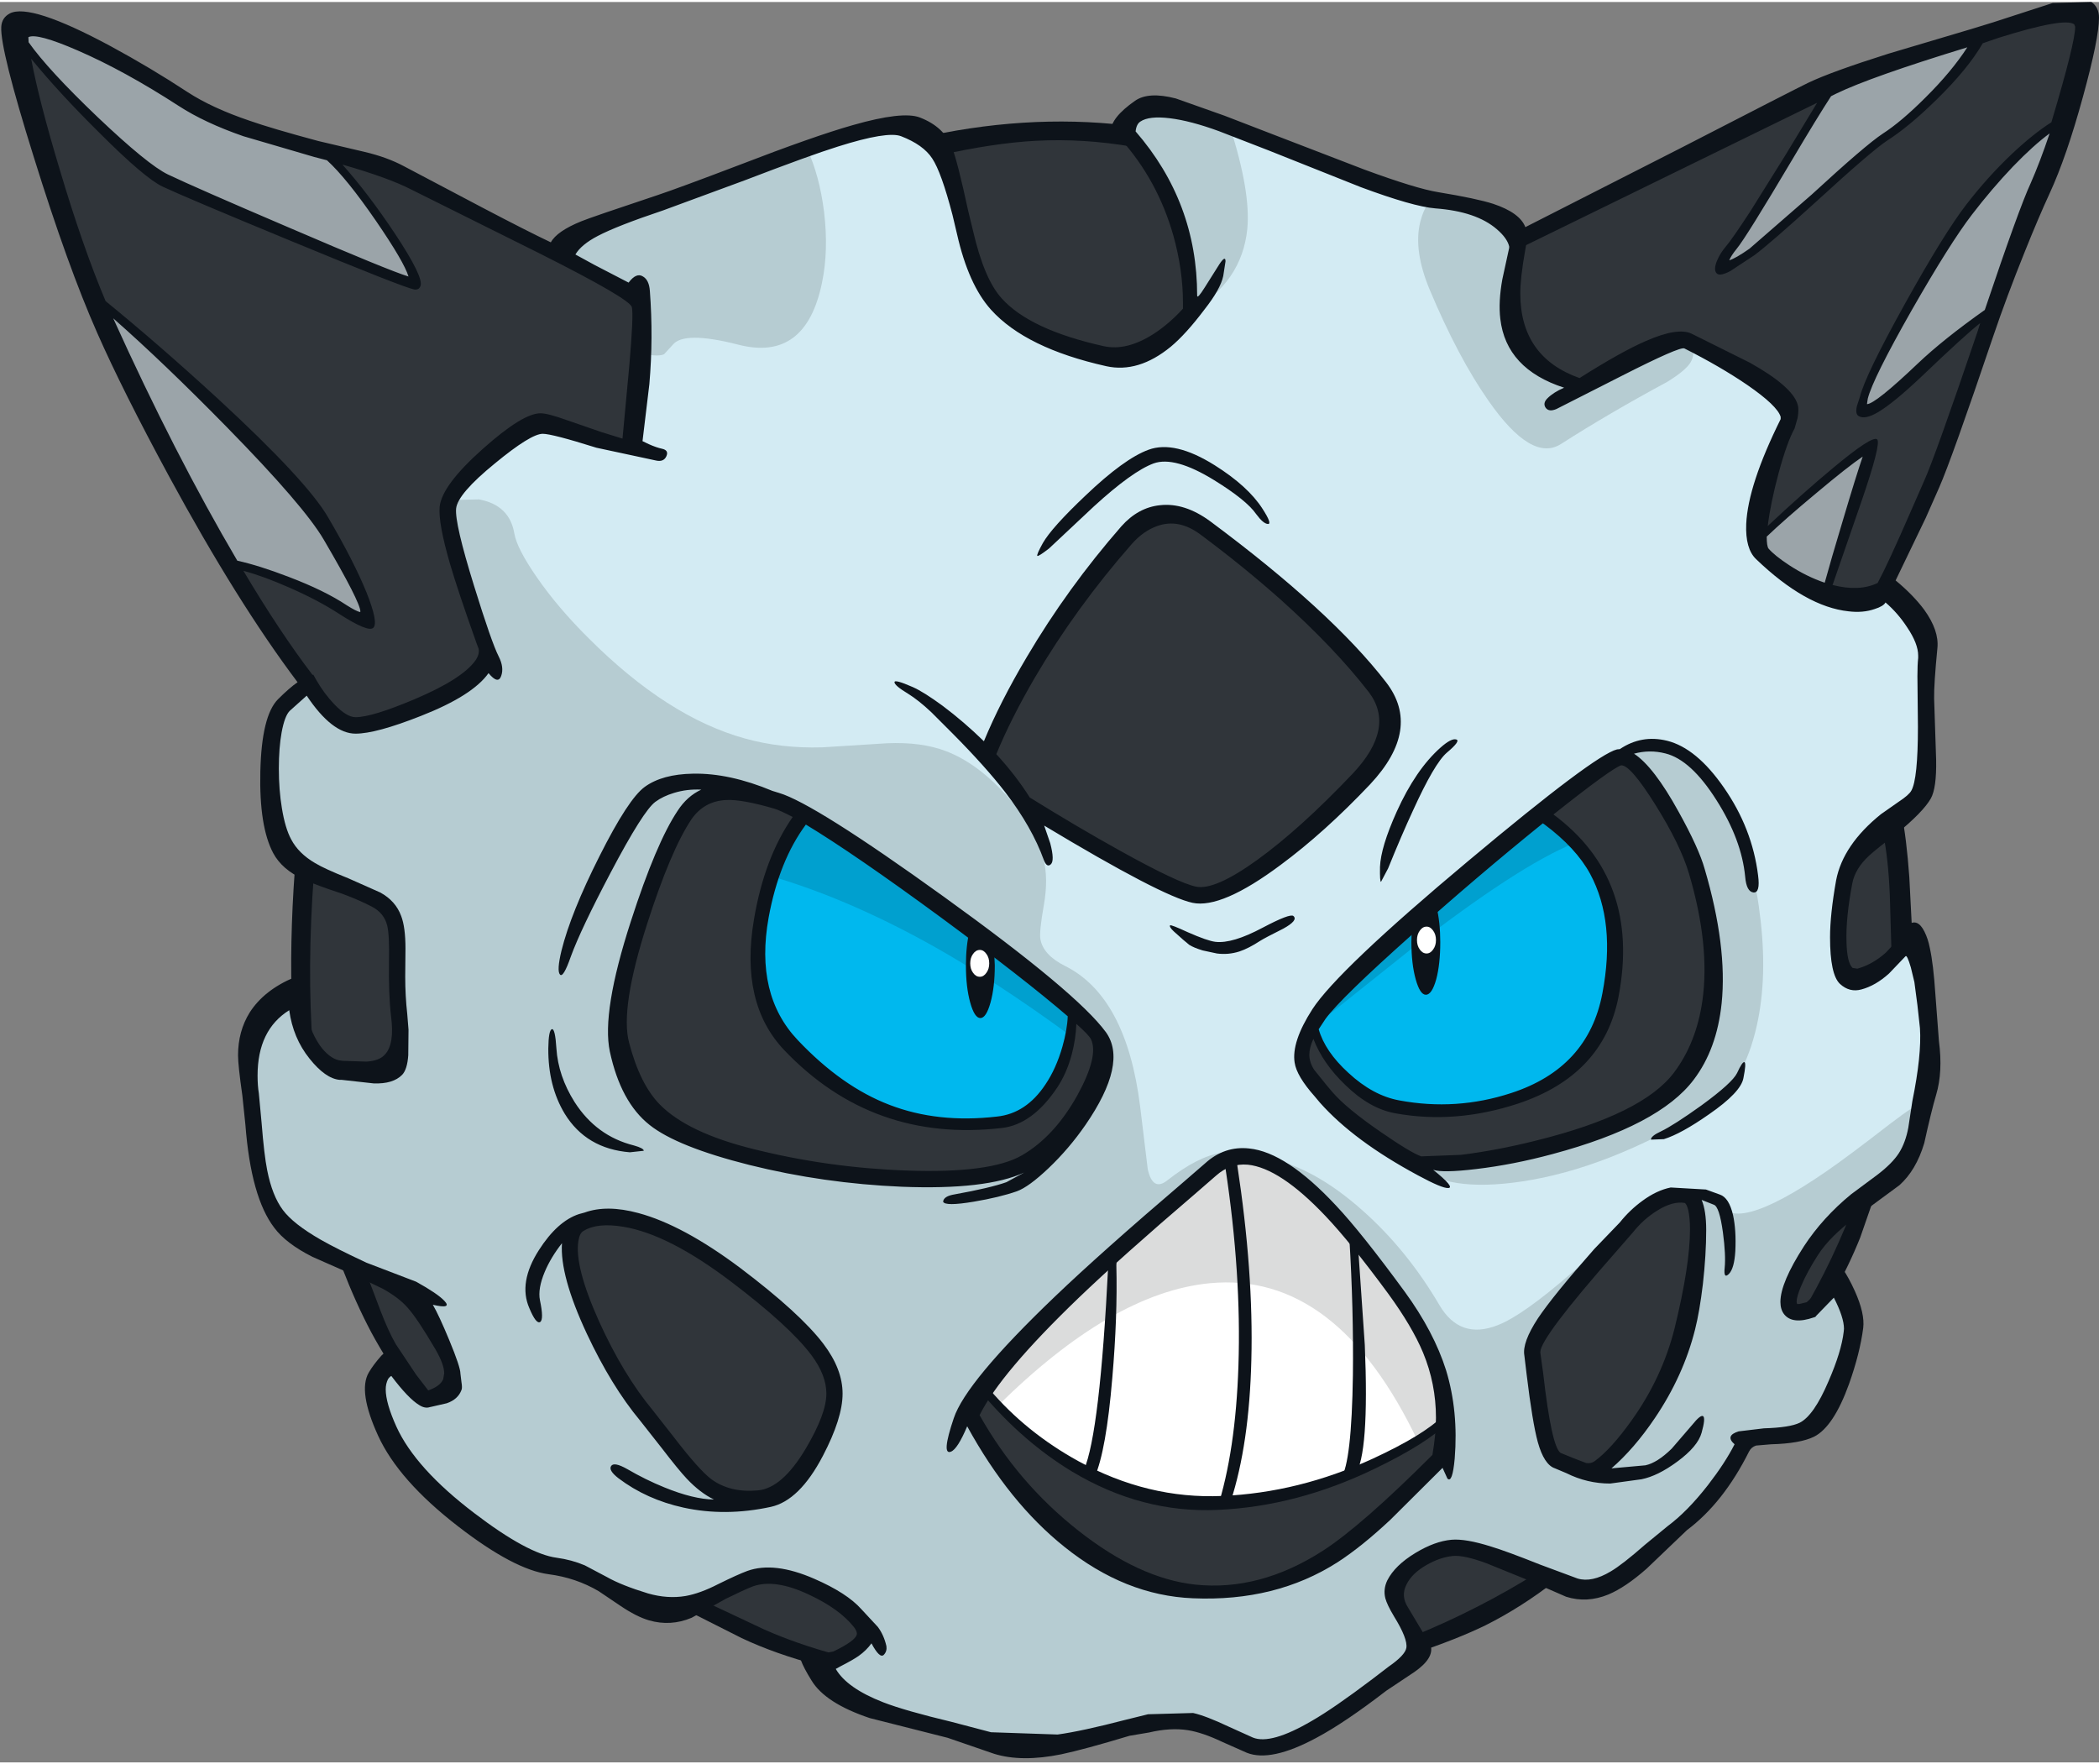 <svg xmlns="http://www.w3.org/2000/svg" width="414" height="348" viewBox="-0.25 0.65 414.4 347.55"><rect x="-0.25" y="0.65" width="414.4" height="347.55" fill="#808080" stroke="none"/><path fill="#30353a" d="M368.8 234.75q-12.05 35.2-41.5 61.4-28.9 25.75-66.8 36-39.55 10.7-78.75 1.55-76.7-17.95-105.25-67.25-23.4-40.4-15.85-106.25 3.45-30.15 17.5-56.35Q101.55 60.2 149 40q23.9-10.15 43.05-12.95 22.1-3.2 44.1 2.15 49 11.95 85.2 45.25 37.8 34.8 50.1 82.7 10.25 39.9-2.65 77.6"/><path fill="#30353a" d="M408.25 19.55q-2.9 10.5-6.15 17.55-2.2 4.85-10.35 29.05-8.2 24.3-10.6 29.65l-5.55 12.75q-2.75 5.9-7.05 12.7-2.45 3.85-17.4-5.1-14.35-8.55-29.95-22.5-16.9-15.15-24-26.9-8.3-13.75.35-18.15 15.4-7.8 38.25-18.9l25.75-12.45q5.15-2.5 15.7-5.9l15.05-4.7q9-2.75 12.1-3.3 6.65-1.1 6.65 2.2 0 3.9-2.8 14"/><path fill="#9ba4a9" d="M390.65 6.95q-2.6 5.15-8.65 11.55-5.55 5.9-10.1 8.85-3 1.9-12.9 11-10.55 9.6-13.35 11.65-4.3 3.1-5.2 2.35-.8-.7 1.55-3.5 1.55-1.85 9.55-15.25 8.6-14.35 10-16.35zm1.95 54.75q-8.4 5.9-13.7 10.9-5.55 5.3-8.1 7.05-4.05 2.8-3.1-.9 1-4.05 8.8-17.65 7.55-13.35 11.9-18.95 7.4-9.55 16.75-17.05 2.85-2.25-4.55 16.95-3.7 9.6-8 19.65M368 89.1q2.15-1.7-1.2 8.95-2.85 9.2-7.05 19.5-3.85-2.2-5.8-3.4-3.35-2.15-5.05-4.2.3-.45-.65-2.05-.9-1.55-.65-1.8 4.1-3.95 10.95-9.5z"/><path fill="#30353a" d="m81.75 36.3 13.9 7.1 23.1 11.3q3.4 1.6 4.35 2.25 2.45 1.55 3 3.55 1.4 4.95.85 12.4-.55 8.1-3.25 15.35-4.25 11.35-11.35 22.7-7.55 12-15.9 20.05-6.95 6.7-14.1 9.9-7.15 3.25-13 2.35-2.65-.4-4.6-2.5l-3.9-5.35Q45 111.05 34.65 92.1q-7.65-14-14.7-29.8-5.5-12.45-11.1-32.05-5.3-18.4-5.1-22.75.2-3.7 11.15.9 9.6 4.05 21 11.4 7.35 4.75 23.35 9.1 17.3 4.65 22.5 7.4"/><path fill="#9ba4a9" d="M47.55 25.6q10.75 4.9 16.6 5.1 3.3 1.15 11.25 13.4 7.95 12.2 5.5 11.75-2.05-.35-23.1-9.35Q38 38.05 32.55 35.45 28 33.25 15.7 21.5 3.25 9.55 3.75 7.5q.75-2.9 7.85-.05 4.55 1.75 16.5 8.2 13.35 7.2 19.45 9.95m-28.4 35.3q3.35-.15 21.8 18.4t23.45 27.15q5.9 10.1 6.95 13.1 1.4 4.15-3.6.9-4.9-3.25-13-6.2-7-2.5-9.9-2.75l-13-23.5q-12.9-24.15-12.7-27.1"/><path fill="#d3ebf3" d="M348.3 97.25q-2.35 10.25-.65 12.35 2.95 3.5 9.65 6.4 8.5 3.65 14.15.65 2.95 1.95 5.65 5.7 3.3 4.6 2.95 8v13.6q0 10.45-1.5 13.2-.7 1.2-7.7 7.25-6.1 5.25-7 9.95-1.45 7.85-1.1 12.95.45 6.75 4.15 5.75 3.45-.95 6.4-3.6l2.2-2.45.7.25q.85.4 1.5 1.35 2.15 2.9 1.85 9.5l.2 11.5q.05 4.7-1.75 9.25-1.2 3-.5 7.3.45 2.55-3.5 5.35-6.65 4.75-9.3 7.1-4.35 3.8-7.4 8.6-3.9 6.05-4.35 9.4-.55 3.95 4.35 2.2 2.85-2.55 4-4.3l.55-1.25 1.95 3.55q1.9 4 1.6 6.55-.55 4.2-3.15 10.2-3.15 7.35-6.5 9.05-2.1 1.05-7.2 1.2-3.8.1-4.9 2.35-1.85 3.7-5.35 8.15-4.2 5.4-8.35 8.5l-9.4 7.8q-5.7 4.1-9.8 2.85l-12.5-4.75q-8.4-3.15-11.8-2.85-4.95.45-8.65 4.05-4.2 4.1-1.45 8.6 3 4.9 2.65 7.2-.3 2.25-4.15 4.95l-13.25 9.55q-10.3 6.5-15.1 4.6-6.6-3.15-9.5-4.15-4.75-1.65-10.2-.4l-15.55 3.7q-10.2 1.8-16.35-.15-12-2.8-18.45-4.85-11.7-3.8-13.9-9.8 4.15-2.05 6-3.35 3.3-2.4 1.05-5.25-3.05-4-9.5-7-7.35-3.35-12.25-1.6l-9.5 4.4q-5.4 2.2-10.7.65-3.85-1.15-9.5-4.4-4.65-2.65-8.75-3.2-6.25-.85-17.15-9.2-11.8-9.1-15.7-17.6-3.45-7.6-1.6-10.9.6-1 1.65-1.5l.95-.25 2.7 3.45q2.95 3.4 3.9 3.1 2.95-1 3.95-2.25 2.25-2.85-.95-8.35-3.7-6.3-5.75-8.6-1.85-2.1-5.35-4.05L65.2 248q-8.1-4.15-10.9-7.9-2.85-3.75-3.85-11.5-.7-8.75-1.2-12.3-.9-6.1.95-10.9 2.2-5.85 8.15-8.3-.5 3.55 2 8.4 2.75 5.4 6.6 5.75 6.2.55 8.45-.55 4.15-2.05 3.15-10.05-.45-3.65-.4-8.2l.05-6.4Q78 180 74 177.9l-10.2-4.45q-5.85-2.65-8-6.7-2.65-4.95-2.65-14.8t2.65-12.5q2.2-2.2 3.85-3.35l1.2-.7 2.85 4.05q3.4 4.05 6.25 4.05 5 0 15.55-5.2 11.95-5.8 10.25-10.5-3.8-10.7-4.9-14.4-3-9.65-2.7-12.9.4-3.55 8.25-10 7.6-6.2 10.5-6.2 2.05 0 8.8 2.1l8.4 2.45 1.2-15.3.8-13.05q0-1.25-7.55-5.05l-7.6-3.55q1.3-3.45 3.9-5.2 3.8-2.55 15.3-6.4 8.35-2.8 27.85-10.4 16.2-5.85 20.2-4.3 4.9 1.9 6.9 4.95 1.95 2.95 4.25 11.75l2.05 8.45q1.35 4.7 3.5 7.75 5.65 7.95 22.4 11.7 5.7 1.25 12.2-3.4 3.25-2.35 5.35-4.95.45-4.8-.95-11.6-2.75-13.65-11.7-23.6 0-4.6 5.8-4.85 4.95-.15 12.95 2.8 4.8 1.8 21.4 8.35 15.45 5.9 21.1 6.85 8.4 1.4 11.7 2.65 4.8 1.8 4.45 4.9l-.95 5.65q-.65 4.75-.15 8.45 1.4 11.4 13.25 15.25l10.65-6.25q8-4.1 10.6-2.85 7.05 3.55 12.35 7.15 9 6.15 7.4 9.05-2.25 4.05-4.45 13.45"/><path fill="#b6ccd2" d="M222.2 26.65q0-4.6 5.8-4.85 4.95-.15 12.95 2.8l1.6.6q4.15 12.9 3.45 20.25-1.05 10.5-11.15 16.3.45-5.15-1.1-12.2-2.85-13.2-11.55-22.9m-59.75 15.5q.9 7.55-.4 13.85-3.2 15.75-16.55 12.3-10.75-2.75-12.95.05l-1.7 1.85q-1.5.65-5.3-.45l.55-9.25q0-1.25-7.55-5.05l-7.6-3.55q1.3-3.45 3.9-5.2 3.8-2.55 15.3-6.4 4.7-1.55 14.2-5.2 10.6-4.1 14.7-5.55 2.5 5.35 3.4 12.6m169.8 107.5q5.4 2 9.7 11.5 4.1 9.1 5.4 20.9 1.4 12.4-1.1 22.1-2.8 10.95-9.85 15.2-19.2 11.6-36.1 14.15-15.25 2.3-21.4-3.4-3.9-3.55-3.15-14.3.75-9.9 5.05-22.2 4.3-12.35 10.15-21.35 6.45-9.85 12.4-11.85 4.35-1.45 12.15-8.5 7.85-5.55 16.75-2.25"/><path fill="#b6ccd2" d="M372.95 222.1q5.4-4.1 5.05-3.25-1.2 3-.5 7.3.45 2.55-3.5 5.35-6.65 4.75-9.3 7.1-4.35 3.8-7.4 8.6-3.9 6.05-4.35 9.4-.55 3.95 4.35 2.2 2.85-2.55 4-4.3l.55-1.25 1.95 3.55q1.9 4 1.6 6.55-.55 4.2-3.15 10.2-3.15 7.35-6.5 9.05-2.1 1.05-7.2 1.2-3.8.1-4.9 2.35-1.85 3.7-5.35 8.15-4.2 5.4-8.35 8.5l-9.4 7.8q-5.7 4.1-9.8 2.85l-12.5-4.75q-8.4-3.15-11.8-2.85-4.95.45-8.65 4.05-4.2 4.1-1.45 8.6 3 4.9 2.65 7.2-.3 2.25-4.15 4.95l-13.25 9.55q-10.3 6.5-15.1 4.6-6.6-3.15-9.5-4.15-4.75-1.65-10.2-.4l-15.55 3.7q-10.2 1.8-16.35-.15-12-2.8-18.45-4.85-11.7-3.8-13.9-9.8 4.15-2.05 6-3.35 3.3-2.4 1.05-5.25-3.05-4-9.5-7-7.35-3.35-12.25-1.6l-9.5 4.4q-5.4 2.2-10.7.65-3.85-1.15-9.5-4.4-4.65-2.65-8.75-3.2-6.25-.85-17.15-9.2-11.8-9.1-15.7-17.6-3.45-7.6-1.6-10.9.6-1 1.65-1.5l.95-.25 2.7 3.45q2.95 3.4 3.9 3.1 2.95-1 3.95-2.25 2.25-2.85-.95-8.35-3.7-6.3-5.75-8.6-1.85-2.1-5.35-4.05L65.2 248q-8.1-4.15-10.9-7.9-2.85-3.75-3.85-11.5-.7-8.75-1.2-12.3-.9-6.1.95-10.9 2.2-5.85 8.15-8.3-.5 3.55 2 8.4 2.75 5.4 6.6 5.75 6.2.55 8.45-.55 4.15-2.05 3.15-10.05-.45-3.65-.4-8.2l.05-6.4Q78 180 74 177.9l-10.2-4.45q-5.85-2.65-8-6.7-2.65-4.95-2.65-14.8t2.65-12.5q2.2-2.2 3.85-3.35l1.2-.7 2.85 4.05q3.4 4.05 6.25 4.05 5 0 15.55-5.2 11.95-5.8 10.25-10.5-3.8-10.7-4.9-14.4-3-9.65-2.7-12.9.1-1.05 2-1.55l4.15-.1q6.05 1.1 7 6.75.5 2.95 4.45 8.65 4.15 6 10.25 12.05 15.5 15.5 30.8 19.75 7.15 2 15.3 1.75l12.75-.8q6.85-.3 11.65 1.55 6.2 2.35 12.1 8.9 5.7 6.35 7.15 12.3 1 4 .1 9.1-.95 5.4-.7 6.8.55 3.15 4.85 5.3 12.15 6.05 14.85 27.8l1.5 12.35q1 4.45 3.85 2.2 6.05-4.75 10.7-5.45 3.05-.45 8.9 1 9.2 1.75 18.8 10.25 8.9 7.85 15.35 18.85 4.05 6.85 11.45 3.95 4.95-1.9 14.65-10.35 11.35-9.85 15.35-12.35 8.35-5.25 13.55-2.15 2.25 7.65 21.4-5.55 4.15-2.85 12.6-9.4M333 67.6l.6.3q1 2.2-.15 4-1.05 1.6-4.55 3.75-11.5 6.2-20.95 12.25-5.8 3.75-14.35-8.55-5.95-8.5-11.55-21.8-3.3-7.85-1.9-13.5 1.2-4.6 3.3-4.25 8.4 1.4 11.7 2.65 4.8 1.8 4.45 4.9l-.95 5.65q-.65 4.75-.15 8.45 1.4 11.4 13.25 15.25l10.65-6.25q8-4.1 10.6-2.85"/><path fill="#30353a" d="M237.65 104.45q21.9 16.2 33.55 31.4 6.35 8.25-3.2 18.2-7.65 8.1-14.85 14.05-12.1 9.95-17.6 8.8-6.75-1.4-33.95-18.2-3.35-4.7-5.55-7.25l-1.55-1.65q1.8-5 6.1-12.9 8.65-15.8 21.35-30.3 2.75-3.1 6.15-4.15 4.85-1.5 9.55 2m-111.7 77.8q4.7-14.65 8.9-21.05 2.9-4.35 8.05-4.6 3.45-.2 10.15 1.75 6.35 1.85 34.05 22.15 27.6 20.2 29.5 24.25 1.9 4.1-2.7 12.5-4.75 8.6-11.55 12.5-6.65 3.8-23.65 3.2-15.7-.55-30.6-4.3-13-3.25-18.75-8.8-4.55-4.4-6.95-13.3-1.95-7.2 3.55-24.3"/><path fill="#00b8ee" d="M150.95 178.9q1.25-6.45 3.7-11.65 2.3-4.8 3.8-5 2.3-.3 27.75 18.4l25.05 18.75q.3 1.15-.2 4.3-.65 3.75-2.1 7.15-4.2 9.7-12.35 10.65-10.65 1.25-19.45-1.65-10.85-3.55-20.5-13.65-9.1-9.55-5.7-27.3"/><path fill="#00a0cf" d="M153.2 173.6q.95-4.15 2.1-6.7 1.3-2.9 3.15-4.65 1.65-1.55 27.4 17.65 12.85 9.6 25.4 19.5.4 1.4-.35 5.2-14.15-10.35-26.45-17.3-16.25-9.15-31.25-13.7"/><path fill="#30353a" d="M328 158.35q5.05 8.15 6.75 13.9 7.7 26.15-3.2 40.7-6.45 8.6-28.1 14.05-7.9 1.95-15.3 2.85l-8.35.25q-2.35-.85-8.4-5.05-6.95-4.8-9.8-8.15-4.25-4.95-4.75-6.75-.95-3.7 3.3-9.7 4.65-6.45 30.35-28.25 25.4-21.55 28.9-22.4 2.9-.75 8.6 8.55"/><path fill="#00b8ee" d="M316.9 196.55q-3 15.65-19.3 20.5-10.9 3.25-21.75 1.25-5.7-1-10.9-6.1-5.05-4.9-5.85-9.6 7.15-8.15 16.35-17.35 18.4-18.4 28.6-23.7 1.1-.55 3.75 1.5 3 2.35 5.4 6.4 6.7 11.4 3.7 27.1"/><path fill="#00a0cf" d="M304.05 161.55q1.15-.6 3.05 1.3l3.5 3.85q-11.15 4.5-32.65 21.25L264.6 198.6q-5.45 4.4-5.5 4 7.15-8.15 16.35-17.35 18.4-18.4 28.6-23.7"/><path fill="#30353a" d="M127.35 279.7q-7.25-8.8-12.2-21.3-5.45-13.8-1-16.55 3.65-2.2 10.05-.8 8.9 1.95 20.65 10.8 11.9 9 16.4 15 3.25 4.4 3.25 8.55 0 4.5-4.4 11.85-5.1 8.4-10.6 8.85-7.1.6-11.95-3.95-1.8-1.7-4.65-5.4zm205.25-43.55q2.55.4 2.4 7.7-.15 7.45-3.1 19.1-2.5 10.15-8.7 18.75-4.2 5.85-7.7 8.35-1.55 1.1-3.85.35l-4.4-1.75q-2-.7-3.4-9.35l-1.55-11.75q-.45-2.65 8.05-12.85l10.5-12.1q2.15-2.8 5.2-4.7 3.6-2.25 6.55-1.75m-49.1 34.3q2.35 8.1.55 17.8-14.25 14.3-22.1 19.4-13.1 8.5-26.4 7.05-11.65-1.25-24.25-11.3-12.5-9.95-20.05-23.7 4.35-9.6 24.35-28.2 10.35-9.6 23.15-20.35 7.4-6.7 19.55 3.9 6.75 5.9 16.85 19.65 6.25 8.55 8.35 15.75"/><path fill="#fff" d="M245.85 228.5q4.15.4 10.95 5.7 6.75 5.2 13.2 13 15.75 19 15.15 33.2-5.05 5.5-15.55 10.25-13.7 6.2-29.45 6.9-14.5.65-29.55-8.3-12.15-7.25-16.1-14.2 1.35-2.15 7.75-9.4 7.35-8.45 14.9-16.05 21.55-21.75 28.7-21.1"/><path fill="#dbdcdc" d="M245.85 228.5q4.15.4 10.95 5.7 6.75 5.2 13.2 13 15.75 19 15.15 33.2-2.1 2.3-5.4 4.55-16-33.75-41.15-31.35-19.3 1.85-42 24.35-1.6-1.95-2.1-2.9 1.35-2.15 7.75-9.4 7.35-8.45 14.9-16.05 21.55-21.75 28.7-21.1"/><path fill="#0d131a" d="M223.5 29.25q-9.85-1.7-19.2-1.2-8.45.45-19.55 2.95l-2.15-1.65-2.05-1.7q21.5-5 41.55-2.65zm151.65 131.5q1 5 1.55 12.65l.65 12.65-4.15 2.85-.35-12q-.3-7.1-1.3-12l1.8-2.05q1.35-1.8 1.8-2.1M135.35 318.2q.55-.35 2.05-.75l2.05-.75 11.15 5.25q6.55 2.9 14.2 4.95l-3.45 2.15q-8.65-2.3-15.2-5.4zM81.9 271.65l3.85 5-2.7-.85-2.7-.9q-4.25-5.95-7.3-11.6-3.05-5.75-5.75-12.75l2.4.6 2.4.55 2.7 7.15q1.6 4.2 3.1 6.8zM57.95 172.1l3.75 1q-1.35 18.35-.2 34-2.3-4.15-4.1-7.9-.5-12.7.55-27.1M303.5 310.6l3.4 1.7q-6.8 5.3-13.9 8.85-5.65 2.75-14.05 5.55l-.15-3.45q13-5.3 24.7-12.65m67.5-77.5-4 11.5q-2.2 5.5-5.3 11-.7.35-3.25 2.35l-3.25 2.15q6.65-11.1 11.2-23.6z"/><path fill="#0d131a" d="M44.5 84.55Q32 71.8 22.1 63.1q12.15 26.85 24.5 47.85 4.3.95 10.15 3.2 7.1 2.7 11.45 5.6 1.9 1.2 2.65 1.35l.05-.1q0-1.85-7.2-14.15-3.9-6.7-19.2-22.3M74 43.9q-5.85-8.5-9.7-12l-2.5-.65-14-4.1q-7.65-2.65-12.8-6-10.65-6.9-19.85-10.9Q7 6.7 5.35 7.6l.05 1q3.85 5.45 13.65 14.8 9.9 9.4 13.85 11.3 5.45 2.6 24.05 10.55 19.65 8.45 23.45 9.6Q79.55 52 74 43.9m21.1 44.95q7.85-7 11.35-7 1.45 0 5.2 1.35l6.8 2.35 4.2 1.3 1.35-14.5q.85-9.8.5-11.45-.4-1.65-18.2-10.6L81 37.7q-4.55-2.35-13.65-4.95 5.05 5.65 10.35 13.6 5.8 8.75 5.05 10.4-.3.8-1.25.65-2.25-.45-24.25-9.55-20.7-8.55-25.4-10.75-3.55-1.7-12.35-10.5-8.05-7.95-13.6-14.75 1.55 8.3 5.65 21.9 4.55 15.3 9.05 25.95 10.6 8.65 22.25 19.35 17.45 16.1 21.65 23.3 5.1 8.7 7.6 14.85 2.4 6 1.35 7-1 .95-6.75-2.75-4.05-2.65-9.75-5.15-5.2-2.3-9.15-3.35 7.2 12.1 13.65 20.55l.15-.05.65 1.15q1.5 2.6 3.5 4.7 2.45 2.55 4.2 2.55 3.25 0 11.65-3.55 9.45-4 12.05-7.7.8-1.2.6-2.25l-.45-1.2q-3.6-10.1-5.2-15.55-2.35-8.1-2.05-11.3.45-4.25 8.55-11.45m272.4 1.55q-2.9 1.95-9.15 7.2-6.25 5.2-9.8 8.6 0 1.85.35 2.35 1.2 1.4 4.1 3.3 3.45 2.25 7 3.45 1.2-4.4 3.55-12.2 2.7-9.1 3.95-12.7M351.3 83v-.45q-.65-2.2-6.6-6.3-5.35-3.65-12.4-7.2-.85-.45-12.35 5.4L307.05 81q-1.5.65-2.15-.25-.6-.9.35-1.85 1.2-1.2 3.3-2.1-11.45-3.7-12.6-13.6-.4-3.35.4-7.8l1.35-6.2v-.3q-.4-1.65-2.45-3.4-4.05-3.5-12.1-4.1-4.4-.35-14.75-4.2l-18.2-7.25-9.8-3.8q-5.6-2.05-9.7-2.55t-5.8.65q-.8.5-.95 1.95 12.15 14 12.15 32.4 0 .8 1.5-1.6l2.9-4.6q1.2-1.8 1.2-.55l-.45 2.9q-.55 2.6-3.7 6.6-3.65 4.85-6.65 7.35-6.4 5.25-12.75 3.85Q202.25 69 195.4 61.4q-4.45-4.95-6.7-14.9l-.9-3.8q-2.2-8.45-4-11.15-1.75-2.7-6.15-4.4-2.7-1.05-12.5 2.05-5.45 1.7-18.35 6.65l-16.15 5.95q-9.1 3.05-12.9 5.05-3.25 1.7-4.4 3.65l3.75 2.05 6.75 3.5q1.55-2.05 2.85-1.2 1.2.7 1.35 2.85.7 9.2-.1 18.4l-1.35 11.25 1.25.6q1.45.65 2.6.9 1.4.3.85 1.5t-2.15.8l-11.65-2.5q-8.75-2.75-10.6-2.75-2.35 0-9.45 5.85-7.35 6-7.65 8.9t3.55 15.3q3.45 11.15 4.85 13.9 1.1 2.15.5 3.85-.6 1.75-2.5-.55-3.15 4.45-13.35 8.45-8.85 3.5-12.9 3.5-4.65 0-9.65-7.5l-3.35 3q-1 1-1.6 4.25-.55 3.05-.55 7.15 0 4.2.6 7.8.65 4 1.85 6.2 1.45 2.75 4.7 4.65 1.9 1.15 6.55 3l6.3 2.8q3.05 1.65 4.15 4.65.85 2.2.85 6.45l-.05 5.55q0 3.75.4 7.35l.25 3.1-.05 5.05q-.2 2.8-1.2 3.85-1.8 1.85-5.65 1.7l-6.3-.7h-.4q-2.8-.25-5.95-4.2-3.25-4.05-4-9.55-6.25 3.9-6.25 12.9 0 2 .25 3.5l.55 5.9q.5 6.3 1.1 9.3 1 5.05 3.1 7.85 2.05 2.75 7.45 5.85 3.15 1.8 9.05 4.55l9.8 3.75q4.25 2.35 5.6 3.8 1.55 1.65-2.3.75 1.2 2.05 3.25 7 2.2 5.3 2.2 6.6l.2 1.65q.2 1.2 0 1.6-.7 1.85-2.9 2.6l-3.05.7-.25.05q-1 .35-2.15-.4-2.15-1.3-5.5-5.75-.4.25-.65.65-.45.9-.45 2 0 2.7 2.1 7.35 3.75 8.25 15.4 17.1 10.55 8.05 16.25 8.8 2.95.4 5.55 1.5l4.35 2.3q2.9 1.65 8.15 3.25 3.85 1.1 7.4.5 2.85-.5 6.45-2.35 3.85-1.9 5.75-2.6 5.3-1.9 13.2 1.55 6.45 2.8 9.3 6l3.25 3.5q1.2 1.6 1.7 3.8.15 1-.5 1.7-.8.85-2.45-2.25-1 1.4-2.55 2.5-1.15.8-3.5 2l-1 .55q2.2 3.8 9.4 6.6 4.25 1.65 13.45 3.85l7.8 2.05 13.15.45q4.75-.65 13.4-2.9l4.45-1.1 8.9-.25q2.5.55 7.15 2.75l4.65 2.1q3.55 1.45 11.65-3.3 4.35-2.5 11.95-8.25l3.2-2.45q3.25-2.25 3.5-3.7.3-1.8-2.45-6.25-1.35-2.25-1.7-3.55-.45-1.8.4-3.55 1.5-2.95 5.55-5.4 3.8-2.3 7.1-2.6 2.8-.25 7.85 1.35 3 .9 9.65 3.55l7.4 2.75q2.8.85 6.55-1.4 2.3-1.35 6.8-5.3l4.45-3.65q3.9-2.9 7.95-8.1 3.4-4.4 5.25-8.05-1.95-1.7.8-2.55l5-.6q5.1-.15 7.05-1.1 2.8-1.4 5.7-8.2 2.55-5.85 3-9.8l.05-.55q0-2.25-2-6.15l-3.45 3.55-.2.25-.3.1q-4.2 1.45-5.85-.6-.75-.95-.75-2.45 0-3.8 4.65-11 3.7-5.65 9.3-10.25l5.05-3.75q3.05-2.3 4.4-4.4 1.3-2.05 1.85-5l.8-5.25q1.85-9.1 1.5-14.4l-.5-4.55-.6-4.55-.7-2.9q-.75-2.55-1.05-2.2l-3.25 3.4q-2.65 2.4-5.45 3.15-2.35.65-4.25-1.1-1.95-1.85-1.95-9.2 0-4.5 1.2-11.25 1.35-7 8.85-13.05l3.5-2.45q2.05-1.35 2.5-2.2 1.3-2.3 1.3-12.6l-.1-10q0-2.25.15-3.6v-.45q0-2.35-2.15-5.55-1.85-2.85-4.3-4.95-.4.75-2.15 1.3-2.3.8-5.15.45-8.45-.9-18.25-10.3-2.15-2.05-1.95-6.95.35-7.7 6.8-20.7m20.15-56.35q3.65-2.35 8.4-7.1 5.2-5.15 8.3-9.95-19.1 5.85-25.9 9.15l-1 .5q-2.7 4.15-7.65 12.5-9.1 15.35-11 17.65-1.1 1.35-1.45 2.25 1.3-.4 4-2.3l12.3-10.7q10.65-9.8 14-12m25.7 6.5q-4.15 4.35-8.1 9.5-4.3 5.6-11.85 18.8-7.7 13.55-8.7 17.5l-.15 1v.1q1.7-.1 10-8 5.05-4.8 13.25-10.6 6.75-20.05 9.05-25 1.85-4.2 3.75-9.85-3.15 2.3-7.25 6.55m12.3-27.6-.2-.5q-1.95-1.4-15 2.7L391.2 8.8q-2.95 5.1-9.15 11.15-5.4 5.3-9.7 8.05-3.05 2-13.8 11.85-9.4 8.55-12.45 10.8l-4.7 3.1q-2.15 1.15-2.75.45-.65-.7.1-2.5.6-1.45 1.75-2.8 1.2-1.4 4.8-6.9l6.9-11.05 6.3-10.4-57.45 28.1-.2 1.1q-.95 5.35-.95 8.45 0 12.55 11.7 16.7l.15-.1q8.15-5.15 12.9-7.2 6.35-2.8 9.1-1.45l11.45 5.7q8.4 4.7 9.45 8.25.3.9 0 2.65l-.6 2.1q-1.5 2.7-3.15 8.8-1.6 5.95-2.15 10.45 7.05-6.6 12.65-11.25 8-6.7 8.95-5.85.85.8-3.2 12.55l-5.6 16.2q5.3 1.35 8.9-.4 2.05-3.8 6.55-14.15l2.65-6.05q2.2-4.9 10.55-29.5l.5-1.6q-2.7 2.05-11.75 10.7-5.4 5.1-8.45 6.9-2.55 1.5-3.8.75-.7-.4-.35-1.95l.6-1.85q1.05-4.25 8.85-18.3 7.75-13.95 12.15-19.65 4.2-5.45 9-10 4.25-4 7.8-6.25 4.7-15.7 4.7-18.85m3.2-4.9q1.5 1.05 1.5 3.1 0 4.1-3.15 15.55-3.25 11.9-6.6 19.15-2.15 4.65-4.9 11.5-3.55 8.8-6.25 16.75-8.2 24.25-10.65 29.8l-2.65 6-5.95 12.35q3.5 2.9 5.65 5.8 2.95 4.1 2.6 7.55-.7 7.15-.65 9.95l.4 12.15q.1 5.55-1.05 7.6-1.5 2.65-6.75 6.95-3.8 2.85-5.45 4.35-2.75 2.55-3.3 5.45-1.3 6.8-1.15 11.55.1 4.15 1.2 5.15l.95.15q3.05-.85 5.65-3.2l2.05-2.2 2.4-3.3q1.8-1.3 3.15 1.4.7 1.4 1.05 3.2.7 3.15 1.1 9.15l.7 9.25q.8 6.1-.55 10.6-.95 3.2-2.35 9.55-1.6 5.35-4.9 8.3l-8.55 6.3q-5.1 3.7-7.55 7.5-2.2 3.45-3.3 6.1-.9 2.1-.9 3.15l.1.4h.45l1.45-.35q3.35-3 3.8-4.35l1.1-1.75 1.1-1.45 1.1.95q1.2 1.75 2.4 4.4 2 4.45 1.65 7.3-.65 5-2.8 11.05-3.05 8.45-6.9 10.4-2.75 1.35-8.5 1.5l-2.95.25q-.95.3-1.4 1.2-5.05 10.1-12.25 15.5l-7.95 7.6q-4.2 3.7-7.55 5.1-4.25 1.75-8.35.45l-7.45-3.25-8.25-3.35q-4.45-1.65-6.65-1.45-2.55.25-5.25 1.8-2.85 1.65-3.9 3.8-1.2 2.3.3 4.6l4.45 7.45q.75 2.5-3.2 5.25l-5.55 3.7q-8.25 6.35-13.8 9.3-9 4.85-13.75 2.95l-4.85-2.15q-3.9-1.85-6.75-2.3-3.45-.55-7.7.45l-3.85.65q-8.95 2.7-13.45 3.65-7.85 1.6-13.3-.1l-9.15-3.15-15.4-3.9q-8.8-2.95-11.5-7.45-3.1-5-2.1-5.85.65-.45 3.4.75l3.05-.6q4.35-2.1 4.6-3.35.15-.5-.55-1.45-2.85-3.6-8.85-6.4-6.75-3.2-11.1-1.65-1.7.65-5.35 2.45l-6.75 3.75q-4.15 1.75-8.45.5-2.5-.75-5.6-2.85l-4.3-2.9q-4.5-2.65-9.9-3.35-6.8-.9-17.8-9.4-11.8-9.1-15.85-17.95-4-8.75-1.85-12.45.9-1.55 2.5-3.35l1.7-1.6 1.6 1.95.5.75q3.6 4.95 5.2 5.85 2.6-.85 3.2-2.3l.2-1.15q0-1.75-1.7-4.7-3.6-6.15-5.55-8.3-1.7-1.95-4.95-3.75l-4.5-2.15-9.3-4.1q-5.25-2.65-7.55-5.75-4.6-6-5.7-20.35l-.6-5.75q-.85-5.95-.85-7.95 0-4.75 2.3-8.45 2.85-4.45 8.85-6.95l1.45 1.1.6 3q-.25 1.8.75 4.75 1 3.1 2.65 5.2 1.9 2.25 3.75 2.4l.4.05 4.6.15q2.5-.15 3.6-1.35 2-2.05 1.25-7.65-.5-4.35-.4-10.9.1-5.15-.35-6.95-.6-2.45-2.95-3.7-2.45-1.3-5.95-2.6-5.2-1.7-7.65-2.85-4.2-1.9-5.95-5.15-2.8-5.25-2.55-16.1.25-11.05 3.5-14.3 2.25-2.25 3.85-3.35-11.9-15.8-25.4-40.7Q23.95 77.35 18.95 66 13.15 52.9 6.4 31.2-.25 9.95 0 5.55q.1-1.8 1.7-2.65Q5.75.85 21.55 9.35q7.95 4.3 15.25 9.1 4.85 3.15 12.25 5.65 4.25 1.5 13.55 4l9.15 2.15q4.45 1.05 7.8 2.85L95 41.25q8.95 4.7 13.5 6.85 1.2-2.2 6-4.15 1.95-.8 15.15-5.2 4.05-1.35 16-5.9 14.9-5.75 22.5-7.9 9.8-2.8 13.2-1.5 4.8 1.85 6.35 5.9 1.1 2.8 3.2 12.55l.95 3.9q2.2 9.55 5.65 13.35 5.55 6.2 20.15 9.45 4.55 1 9.9-2.45 3-1.95 5.75-4.95v-1.15q0-6.5-1.9-13.3-3.1-10.9-10.4-19.05l-.4-.45-1.55-1.05q0-2.7 4.8-6.05 2.65-1.85 8.05-.45l9.6 3.4 9.85 3.8 17.8 6.85q10.2 3.75 14.55 4.45 7.6 1.25 10.85 2.3 5.25 1.75 6.35 4.6l30.55-15.55q22.7-11.7 25.3-12.95 4.6-2.2 15.85-5.75L388.9 6l4.4-1.35L405 .85z"/><path fill="#0d131a" d="M226.5 89.05q5.15-1.9 13.05 3.05 6.6 4.15 9.45 8.6 2 3.1 1.05 3-.9-.05-2.3-1.95-1.9-2.75-8.3-6.7-7.8-4.8-11.95-3.3-4.2 1.55-11.8 8.5l-8.85 8.3q-2.15 1.65-2.3 1.45-.2-.2 1.1-2.55 1.75-3.05 8.4-9.35 7.65-7.3 12.45-9.05"/><path fill="#0d131a" d="M236.7 105.75q-4.25-3.15-8.45-1.65-2.75.95-5.05 3.55-11.05 12.6-19.15 26.4-4.75 8.15-7.6 15.1 3.9 4.25 6.6 8.55 9.25 5.75 17.9 10.55 11.35 6.3 14.9 7.05 3.7.8 12.15-5.3t18.85-17.05q8.5-9.05 3.1-16.1-6.75-8.7-17.4-18.25-7.5-6.65-15.85-12.85m-15.55-1.6q3.3-3.7 7.6-4.15 4.85-.55 9.9 3.15 23.95 17.8 34.75 31.8 7.1 9.2-3.15 20.15-9 9.5-17.65 15.9-11.65 8.7-17.4 7.5-6.1-1.3-29.3-15.25l1.2 3.5q.9 3.45.1 4.15-.75.7-1.35-.8-2.35-6.55-7.65-13.45-3.85-5-10.4-11.6l-4.2-4.2q-2.5-2.35-4.6-3.65-2.65-1.6-2.65-2.25-.05-.65 3.6.95 2.15.95 5.9 3.7 4.2 3.15 8.15 7 3.2-7.75 8.45-16.6 8.05-13.65 18.7-25.85m12.2 81.65-1.85-1.65q-.95-.9-.75-1.2.15-.2 3.5 1.35 3.85 1.7 5.45 1.9 3.35.4 9.35-2.8 5.4-2.85 6.05-2.3 1 .85-2 2.5-3.6 1.8-4.55 2.4-2.3 1.5-4.1 2.1-2.2.7-4.45.4l-2.8-.6q-1.8-.55-2.65-1.1zm50.8-37.95q2.15-1.9 3.1-1.6.95.25-1.85 2.6-2.45 2.1-6.7 11.45-2.25 4.85-4.9 11.4l-1.4 2.65q-.25.05-.2-2.95.15-3.9 3.3-10.9 3.75-8.3 8.65-12.65M124.9 226.4q1.95.55 1.95 1.05l-2.75.3q-8.6-.7-12.85-7.6-3.3-5.45-3.25-12.9.05-3.6.7-3.8t.9 3.8q.35 5.45 3.6 10.6 4.3 6.7 11.7 8.55m33.95-63.35q-5.3 7.15-7.35 18.35-2.75 15.25 5.75 24.2 8.7 9.2 18.15 12.8 9.5 3.65 21.15 2.3 5.8-.6 9.6-6.35 2.1-3.1 3.35-7.45.95-3.35 1.05-6-8.6-7.4-24.95-19.45-17.15-12.6-26.75-18.4m-6.25-3.15q-6.35-1.85-9.45-1.7-4.45.2-6.95 3.9-4.05 6.1-8.7 20.6-5.35 16.65-3.55 23.4 2.15 8.25 6.1 12.25 5.5 5.55 18.4 8.75 14.75 3.7 30.25 4.25 16.6.6 22.8-3 6.4-3.7 10.95-11.85 4.25-7.75 2.7-11.05-.4-.85-2.9-3.05-.1 2.95-.9 6-1 3.75-2.9 6.6-4.85 7.25-10.9 7.95-25.5 2.95-42.95-15.35-8.8-9.25-6-25.8 2.05-12.2 7.65-20.25-2.6-1.35-3.65-1.65m-32.3 12.65q-5.9 11.2-7.85 16.55-1.5 4.3-2.15 3.55t.3-4.7q1.85-7.45 7.5-18.65 5.7-11.35 8.95-13.7 3.45-2.5 9.5-2.6 7.2-.15 15.7 3.4l1.3.4q6.95 2.05 32.55 20.5 26.3 18.95 32 26.75 4.35 6.1-4.05 18.3-3.25 4.7-7.3 8.55-3.9 3.7-6.25 4.55-3.45 1.2-8.5 2.05-5.7.95-6.05 0 .1-1.1 2.3-1.45 6.95-1.25 10.2-2.4l3.5-1.9q-7.5 3.45-24.15 2.8-15.45-.65-30.1-4.3-14.3-3.6-19.7-7.9-5.7-4.5-7.85-14.5-1.65-7.8 4.15-25.7 5-15.5 9.25-21.85 1.85-2.85 4.65-4.15-2.8-.15-5.4.65-2.15.65-3.65 1.75-2.4 1.75-8.85 14m207.4 51.05q2.5-1.2 7.95-5.1 6.1-4.45 7.05-6.4 1.05-2.3 1.45-2.15t-.2 3.15q-.5 2.8-6.8 7.15-5.5 3.85-8.9 4.9l-2.55.1q-.05-.7 2-1.65m-11.6-27.2q2.7-14.1-2.4-23.6-2.8-5.15-9.05-9.8l-.3-.2q-13.05 10.55-25.8 21.95-14.1 12.55-17.1 16.65l-1.35 2.05q1.25 4.4 5.85 8.6 4.85 4.5 10.05 5.45 11.25 2.1 22.1-1.45 15.2-4.95 18-19.65m17.1-23.7q-1.7-5.7-6.65-13.6t-6.75-7.75q-1.95.65-13.35 9.7 17.25 12.8 12.85 35.95-3 15.55-19.9 21.15-12.35 4.05-24.15 1.9-5.1-.9-9.9-5.6-4.4-4.2-6.3-9.1-.8 1.75-.8 3.15 0 1.45.95 2.95l2.5 3.1 1.1 1.3q2.75 3.2 9.5 7.85 6 4.15 8.05 4.85l7.85-.3q7.2-.9 14.75-2.8 21.1-5.2 27.3-13.45 4.4-5.85 5.6-14.15 1.55-10.95-2.65-25.15m13.65.4q.45 3.45-.9 3.35-1.4-.15-1.65-3.1-.7-7.3-5.65-15.1-5.05-8-10.1-9.25-3.1-.8-6.2.05 3.9 2.55 8.8 11.45 4 7.2 5.15 11.3 4.5 15.3 3.35 26.55-.95 9.05-5.5 15.05-6.8 9.05-27.9 14.7-7.8 2.1-15.05 2.95-6.65.8-8.5.15 4.35 3.5 3 3.6-1.2.1-6-2.5-12.65-6.8-19.35-14.35l-1.05-1.25q-3.55-4-3.95-6.65-.65-4.1 3.5-10.55 5-7.7 30.75-29.25 25-20.95 29.4-22.05l.55-.05q4.3-2.9 9.35-1.65 5.8 1.45 11.2 9.25 5.6 8.05 6.75 17.35M115 243.25q-.8.4-1.05 1.95-.85 5 4.1 16 4.75 10.45 10.55 17.45l4.35 5.55q4.85 6.3 7.25 8.1 3.7 2.7 9.15 2.2 4.8-.4 9.45-8.2 4.1-6.9 4.1-10.9 0-3.65-2.95-7.6-4.3-5.75-16.05-14.65-12.25-9.25-21.1-10.7-5.1-.85-7.8.8m-8.85 3.8q3.65-5.7 7.9-7.1l1.1-.3q4.4-1.6 10.65.1 8.75 2.35 20.05 10.8 11.85 8.95 16.45 15 3.8 5 3.8 9.85t-3.9 12.3q-4.6 8.8-10.25 10.05-9 1.95-17.25.15-7.3-1.6-12.85-5.8-2-1.55-1.45-2.4.55-.9 3.2.6 3.6 2.1 7.3 3.6 5.75 2.35 9.8 2.4-2.7-1.3-5.35-4.1-1.65-1.75-4.95-6.05l-4.25-5.4q-5.7-6.85-10.55-17.2-5.35-11.45-4.9-17.85-2.2 2.8-3.4 5.65-1.4 3.35-.95 5.6.8 3.8.05 4.3-.8.5-2.15-2.75-2.2-5.05 1.9-11.45M339.3 236.1q1.8.6 2.6 4.05.65 3 .45 7.1-.2 3.4-1.25 4.5-1.1 1.1-.85-1.2.25-2.5-.35-7-.7-5.1-1.8-5.45l-2.4-.95q.9 2.1.9 5.95 0 4.85-.65 10.65-.65 5.45-1.55 9-2.3 9.15-7.95 17.5-4.05 6-8.55 9.9l6.7-.6q2.35-.5 5.2-3.3l4.05-4.7q1.65-2.05 2.15-1.7.5.4-.3 3.25-.75 2.75-4.85 5.75-3.8 2.8-7 3.45l-6.2.85q-4.55 0-8.65-2.05l-2.25-.95q-2.15-.7-3.4-5.2-1.05-3.85-2.2-13.35l-.45-3.75q-.45-2.55 2.7-7.35 3.1-4.6 11.1-13.65l5.05-5.25q1.95-2.45 4.5-4.3 2.8-2.05 5.55-2.6l6.95.4zm-5.9 6.9q0-2.35-.35-3.85-.3-1.2-.7-1.4-2.35-.4-5.4 1.5-2.75 1.7-4.85 4.35l-3.4 3.9q-14.85 16.85-14.85 19.7v.1l.55 3.95q1.65 14.6 3.45 15.85l2.45 1 2.6 1q.95.15 1.65-.35 3.25-2.35 7.35-8.1 6-8.4 8.45-18.1 3.05-12.45 3.05-19.55m-71.95-2.65q-9-9.5-15.35-10.15-3.5-.3-6.25 2.15l-4.2 3.65q-14.45 12.35-22.95 20.5-15.45 14.85-19.55 23.15 7.55 13.4 19.5 22.8 12 9.45 23.05 10.65 12.75 1.35 25.25-6.7 7.65-4.95 21.6-18.9.7-4.05.7-7.35 0-6.7-2.55-12.85-2.15-5.15-6.85-11.6-7.5-10.2-12.4-15.35M246.4 227q7.3.75 17.1 11.25 5 5.3 13.6 17.05 5.75 7.9 8.15 15.5 2.45 8.05 1.7 17.4-.45 5-1.45 3.95l-.95-2.1-10.25 10.2q-5.7 5.35-10.5 8.45-12.2 7.8-28.55 7.1-13.4-.55-25.35-10.15-10.95-8.75-19.2-23.8-1.9 4.5-3.2 5-1.95.8.55-6.6 2.4-7.2 19.9-23.95 9.25-8.85 25.6-22.8l4.1-3.55q3.85-3.5 8.75-2.95"/><path fill="#0d131a" d="m284.55 279.85 1.15 1.15q-4.1 4.2-14.6 9.25-15.3 7.4-30.9 8.1-15.05.7-28.85-7.6-9.55-5.8-17.5-15.15l1.25-1.05q7.25 8.5 17.5 14.15 13.75 7.55 28.45 6.9 15.1-.65 29.7-7.35 10.05-4.65 13.8-8.4"/><path fill="#0d131a" d="m243.1 229.6.9.55q3.25 21.25 2.8 38.6-.4 16.6-4.1 28l-2.7 1.55q3.7-11.45 4.25-28.4.6-18.15-2.55-38.95l-.2-1.1zm23.05 15.15 1.6-.1 1.45 21.15q.9 21.55-1.9 25.6l-2.8.7q2.1-3.1 2.35-20.35.15-13.05-.7-27m-47.6 5.25.1-2.1 1.6.1-.1 2.1q.25 10.05-.8 22.2-1.2 14.4-3.5 19.6l-2.1-1.45q3.15-7.3 4.8-40.45m-27.35-66.15 2.5 1.95 2.3 1.9.15 3.15q0 4.3-.85 7.35t-2 3.05-2-3.05-.85-7.35q0-3.9.75-7"/><path fill="#fff" d="M195.05 190.45q0 1.1-.55 1.85-.55.8-1.3.8-.8 0-1.35-.8-.55-.75-.55-1.85t.55-1.85q.55-.8 1.35-.8.75 0 1.3.8.55.75.55 1.85"/><path fill="#0d131a" d="M283.35 179.25q.75 3.1.75 7 0 4.35-.8 7.35-.85 3.05-2.05 3.05-1.15 0-2-3.05t-.85-7.35q0-1.65.15-3.15l2.35-1.9z"/><path fill="#fff" d="M279.5 185.85q0-1.1.55-1.85.55-.8 1.35-.8.75 0 1.3.8.55.75.55 1.85t-.55 1.85q-.55.8-1.3.8-.8 0-1.35-.8-.55-.75-.55-1.85"/></svg>
